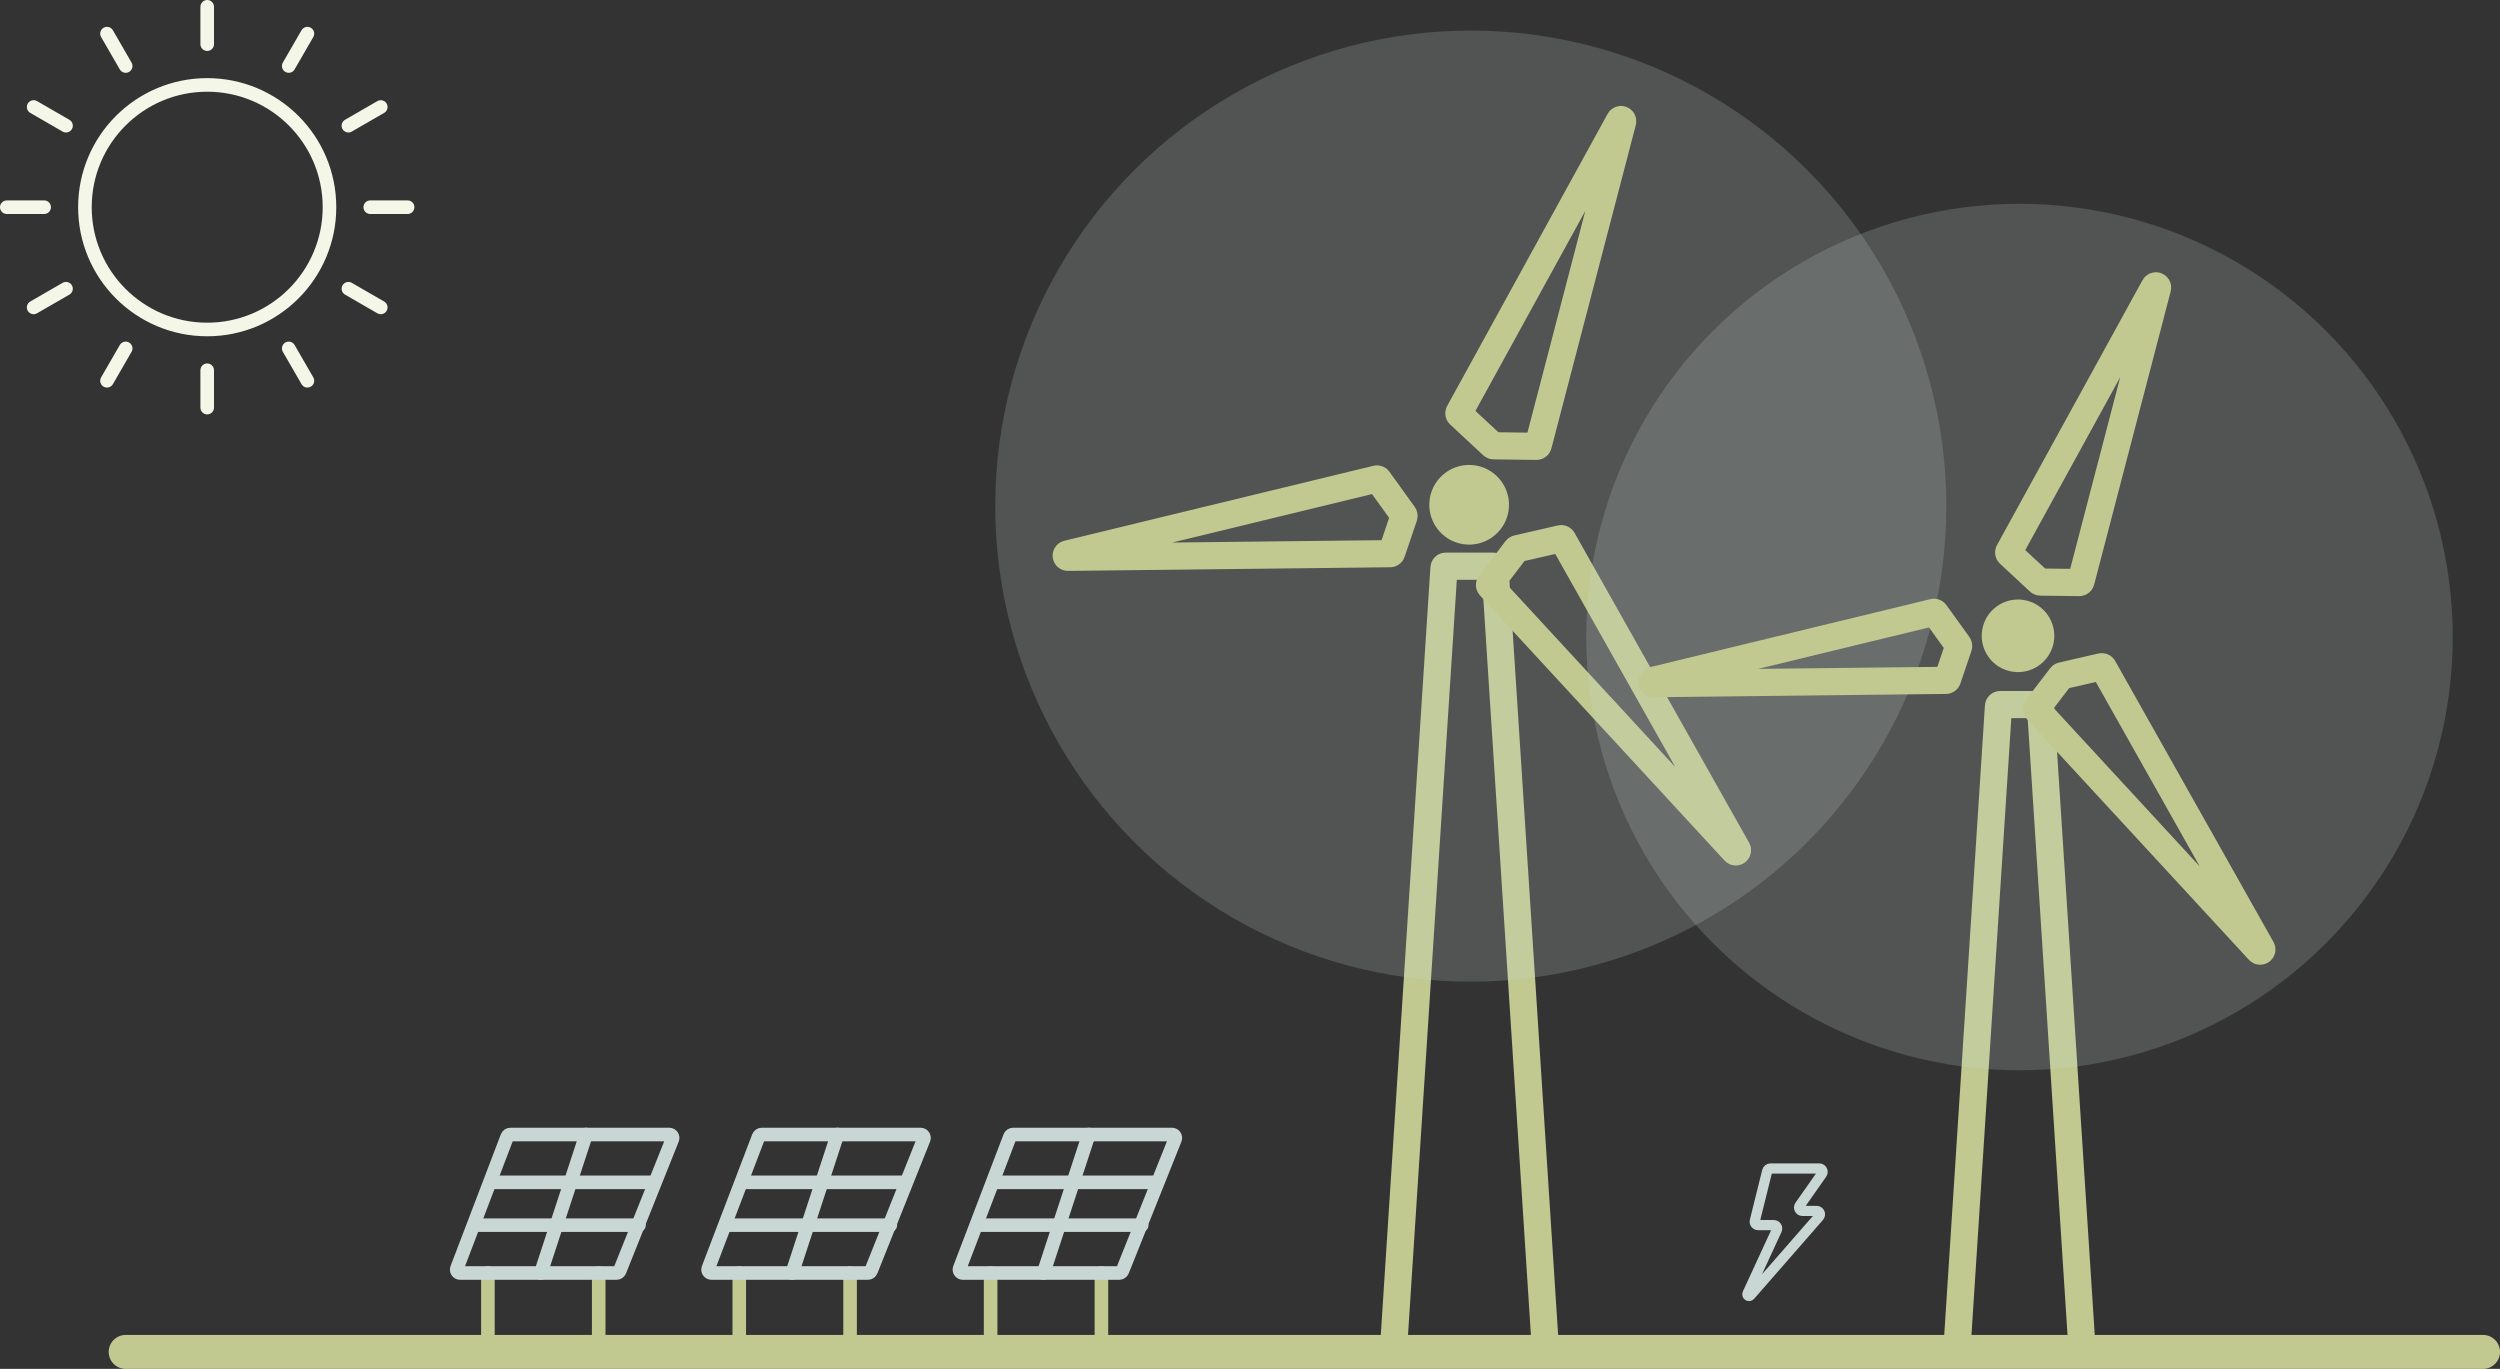 <svg width="736" height="403" viewBox="0 0 736 403" fill="none" xmlns="http://www.w3.org/2000/svg">
<rect x="0" y="0" width="736" height="403" fill="#333333" stroke="none"/>
<mask id="path-1-inside-1_1862_520" fill="white">
<rect x="499" y="325" width="52" height="70" rx="2"/>
</mask>
<rect x="499" y="325" width="52" height="70" rx="2" stroke="#C1C990" stroke-width="8" mask="url(#path-1-inside-1_1862_520)"/>
<path d="M535.576 344H521.23C520.771 344 520.371 344.313 520.26 344.759L516.618 359.426C516.462 360.056 516.939 360.667 517.589 360.667H522.196C522.926 360.667 523.41 361.423 523.104 362.085L514.457 380.841C514.215 381.366 514.908 381.814 515.287 381.379L535.553 358.158C536.118 357.511 535.659 356.5 534.8 356.5H530.648C529.838 356.5 529.364 355.588 529.83 354.925L536.395 345.575C536.86 344.912 536.386 344 535.576 344Z" stroke="#C8D7D4" stroke-width="3" stroke-linecap="round"/>
<path d="M410.2 397.848L425.109 167.151C425.126 166.888 425.345 166.684 425.608 166.684H439.61C439.874 166.684 440.092 166.888 440.109 167.151L455.018 397.848" stroke="#C1C990" stroke-width="8" stroke-linecap="round"/>
<circle cx="433" cy="149" r="140" fill="#C8D7D4" fill-opacity="0.2"/>
<path d="M511.456 250.058L460.062 158.834C459.953 158.641 459.73 158.542 459.514 158.592L446.694 161.54C446.58 161.566 446.479 161.631 446.408 161.724L438.607 171.926C438.459 172.119 438.472 172.39 438.636 172.569L510.653 250.643C511.055 251.079 511.747 250.575 511.456 250.058Z" stroke="#C1C990" stroke-width="8" stroke-linecap="round"/>
<path d="M476.786 35.451L429.549 121.447C429.439 121.647 429.479 121.898 429.647 122.054L439.395 131.106C439.486 131.191 439.605 131.238 439.729 131.24L452.367 131.395C452.596 131.398 452.798 131.244 452.856 131.022L477.708 35.818C477.857 35.248 477.069 34.934 476.786 35.451Z" stroke="#C1C990" stroke-width="8" stroke-linecap="round"/>
<path d="M314.269 163.086L405.266 141.015C405.464 140.968 405.671 141.044 405.79 141.209L413.261 151.575C413.355 151.706 413.381 151.874 413.329 152.028L409.727 162.661C409.659 162.862 409.471 162.998 409.259 163L314.393 164.071C313.798 164.078 313.691 163.226 314.269 163.086Z" stroke="#C1C990" stroke-width="8" stroke-linecap="round"/>
<circle cx="432.517" cy="148.606" r="11.731" transform="rotate(-80.66 432.517 148.606)" fill="#C1C990"/>
<path d="M576.079 397.843L588.355 207.894C588.372 207.63 588.59 207.426 588.854 207.426H600.222C600.486 207.426 600.704 207.63 600.721 207.894L612.997 397.843" stroke="#C1C990" stroke-width="8" stroke-linecap="round"/>
<circle cx="594.542" cy="187.542" r="127.542" fill="#C8D7D4" fill-opacity="0.2"/>
<path d="M665.829 279.276L619.212 196.531C619.104 196.338 618.881 196.239 618.665 196.289L607.033 198.964C606.92 198.99 606.819 199.055 606.748 199.147L599.673 208.399C599.525 208.592 599.538 208.863 599.703 209.042L665.026 279.86C665.429 280.297 666.121 279.793 665.829 279.276Z" stroke="#C1C990" stroke-width="8" stroke-linecap="round"/>
<path d="M634.259 84.411L591.415 162.409C591.305 162.61 591.345 162.86 591.513 163.016L600.355 171.228C600.446 171.313 600.565 171.36 600.689 171.362L612.15 171.503C612.38 171.506 612.582 171.351 612.64 171.129L635.181 84.778C635.33 84.208 634.542 83.894 634.259 84.411Z" stroke="#C1C990" stroke-width="8" stroke-linecap="round"/>
<path d="M486.757 200.281L569.247 180.274C569.445 180.226 569.652 180.303 569.77 180.467L576.546 189.868C576.641 189.999 576.666 190.168 576.614 190.321L573.35 199.956C573.282 200.157 573.094 200.293 572.882 200.295L486.88 201.267C486.285 201.274 486.178 200.421 486.757 200.281Z" stroke="#C1C990" stroke-width="8" stroke-linecap="round"/>
<circle cx="594.102" cy="187.183" r="10.687" transform="rotate(-80.66 594.102 187.183)" fill="#C1C990"/>
<path d="M250.259 374.775V397.758" stroke="#C1C990" stroke-width="4" stroke-linecap="round"/>
<path d="M217.638 374.775V397.758" stroke="#C1C990" stroke-width="4" stroke-linecap="round"/>
<path d="M271.023 334H224.258C223.843 334 223.471 334.256 223.323 334.643L208.518 373.419C208.268 374.074 208.751 374.776 209.452 374.776H255.513C255.922 374.776 256.289 374.527 256.441 374.147L271.951 335.371C272.214 334.715 271.73 334 271.023 334Z" stroke="#C8D7D4" stroke-width="4" stroke-linecap="round"/>
<path d="M246.552 334L233.207 374.776" stroke="#C8D7D4" stroke-width="4" stroke-linecap="round"/>
<path d="M266.569 348.086H218.379M262.12 360.689H213.931" stroke="#C8D7D4" stroke-width="4" stroke-linecap="round"/>
<path d="M324.259 374.775V397.758" stroke="#C1C990" stroke-width="4" stroke-linecap="round"/>
<path d="M291.638 374.775V397.758" stroke="#C1C990" stroke-width="4" stroke-linecap="round"/>
<path d="M345.023 334H298.258C297.843 334 297.471 334.256 297.323 334.643L282.518 373.419C282.268 374.074 282.751 374.776 283.452 374.776H329.513C329.922 374.776 330.289 374.527 330.441 374.147L345.951 335.371C346.214 334.715 345.73 334 345.023 334Z" stroke="#C8D7D4" stroke-width="4" stroke-linecap="round"/>
<path d="M320.552 334L307.207 374.776" stroke="#C8D7D4" stroke-width="4" stroke-linecap="round"/>
<path d="M340.569 348.086H292.379M336.12 360.689H287.931" stroke="#C8D7D4" stroke-width="4" stroke-linecap="round"/>
<path d="M176.259 374.775V397.758" stroke="#C1C990" stroke-width="4" stroke-linecap="round"/>
<path d="M143.638 374.775V397.758" stroke="#C1C990" stroke-width="4" stroke-linecap="round"/>
<path d="M197.023 334H150.258C149.843 334 149.471 334.256 149.323 334.643L134.518 373.419C134.268 374.074 134.751 374.776 135.452 374.776H181.513C181.922 374.776 182.289 374.527 182.441 374.147L197.951 335.371C198.214 334.715 197.73 334 197.023 334Z" stroke="#C8D7D4" stroke-width="4" stroke-linecap="round"/>
<path d="M172.552 334L159.207 374.776" stroke="#C8D7D4" stroke-width="4" stroke-linecap="round"/>
<path d="M192.569 348.086H144.379M188.12 360.689H139.931" stroke="#C8D7D4" stroke-width="4" stroke-linecap="round"/>
<path d="M37 398L731 398" stroke="#C1C990" stroke-width="10" stroke-linecap="round"/>
<circle cx="61" cy="61" r="36" stroke="#F4F6E8" stroke-width="4"/>
<path d="M61 2V13" stroke="#F4F6E8" stroke-width="4" stroke-linecap="round"/>
<path d="M61 109V120" stroke="#F4F6E8" stroke-width="4" stroke-linecap="round"/>
<path d="M9.904 31.5L19.431 37" stroke="#F4F6E8" stroke-width="4" stroke-linecap="round"/>
<path d="M102.569 85L112.096 90.5" stroke="#F4F6E8" stroke-width="4" stroke-linecap="round"/>
<path d="M31.5 9.904L37 19.431" stroke="#F4F6E8" stroke-width="4" stroke-linecap="round"/>
<path d="M85 102.568L90.5 112.095" stroke="#F4F6E8" stroke-width="4" stroke-linecap="round"/>
<path d="M9.904 90.5L19.431 85" stroke="#F4F6E8" stroke-width="4" stroke-linecap="round"/>
<path d="M102.569 37L112.096 31.5" stroke="#F4F6E8" stroke-width="4" stroke-linecap="round"/>
<path d="M31.5 112.096L37 102.569" stroke="#F4F6E8" stroke-width="4" stroke-linecap="round"/>
<path d="M85 19.432L90.5 9.905" stroke="#F4F6E8" stroke-width="4" stroke-linecap="round"/>
<path d="M2 61H13" stroke="#F4F6E8" stroke-width="4" stroke-linecap="round"/>
<path d="M109 61H120" stroke="#F4F6E8" stroke-width="4" stroke-linecap="round"/>
</svg>
